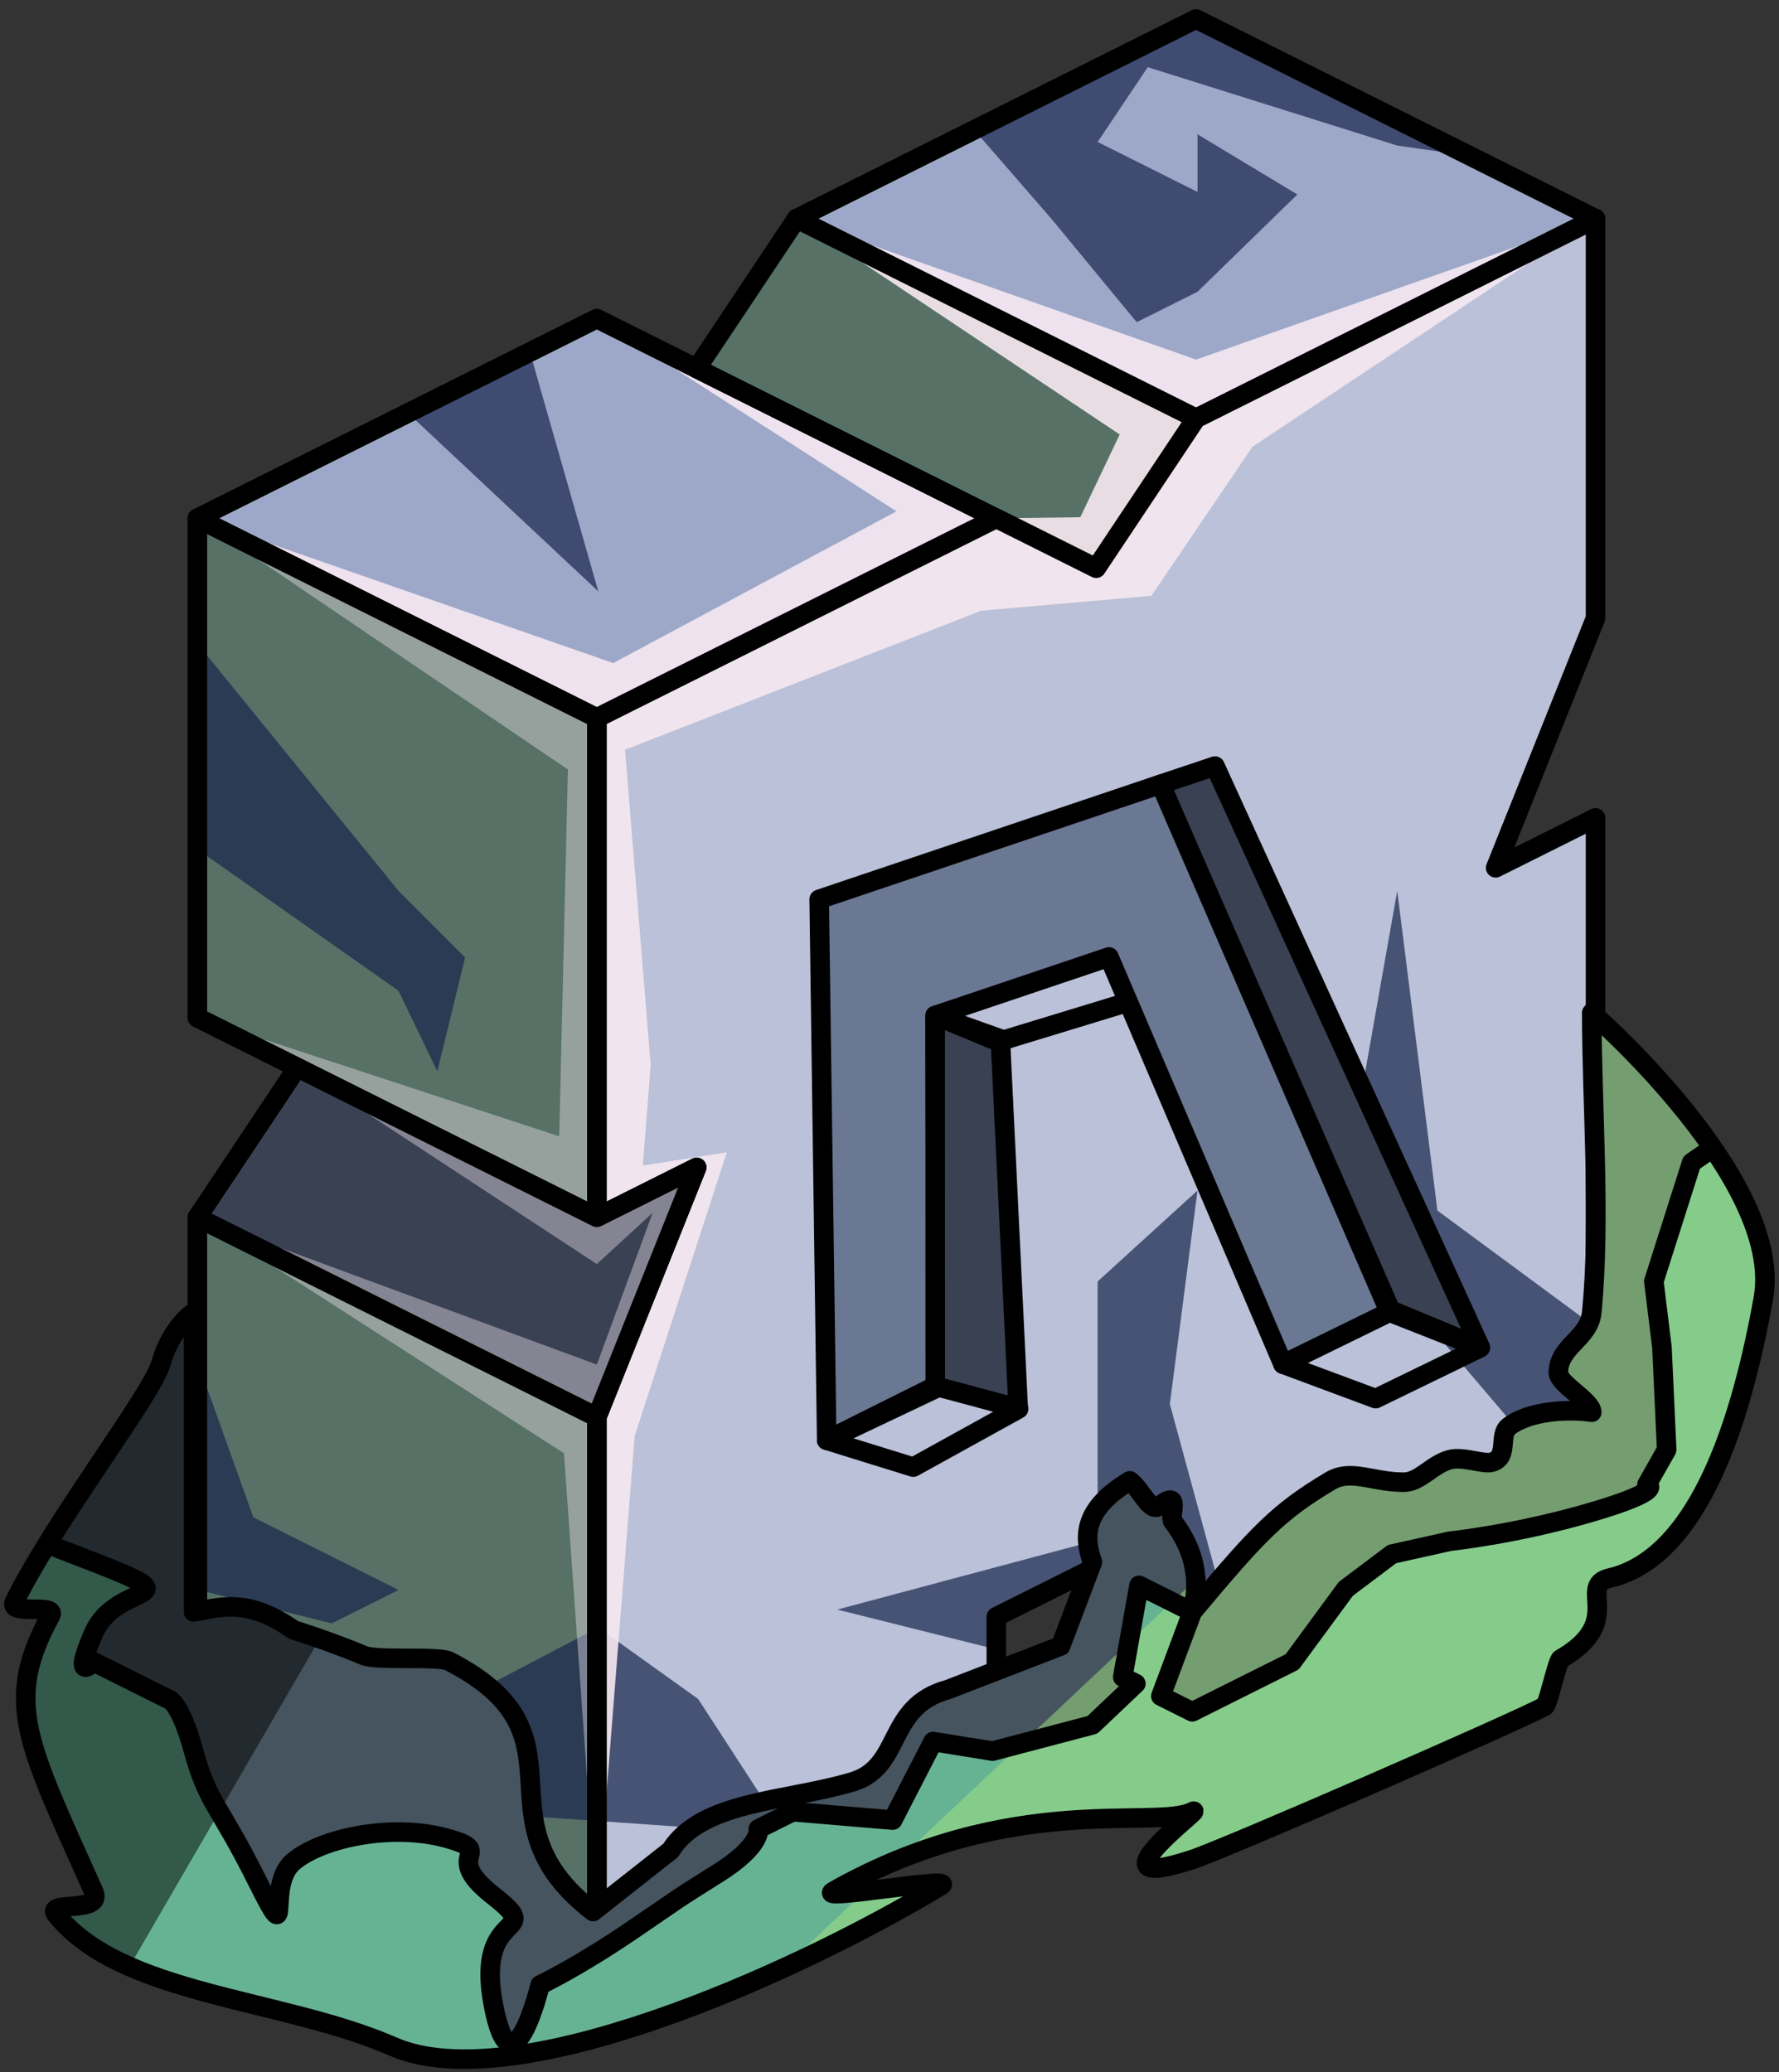 <?xml version="1.0" encoding="UTF-8" standalone="no"?><!DOCTYPE svg PUBLIC "-//W3C//DTD SVG 1.1//EN" "http://www.w3.org/Graphics/SVG/1.1/DTD/svg11.dtd"><svg width="100%" height="100%" viewBox="0 0 91 106" version="1.1" xmlns="http://www.w3.org/2000/svg" xmlns:xlink="http://www.w3.org/1999/xlink" xml:space="preserve" xmlns:serif="http://www.serif.com/" style="fill-rule:evenodd;clip-rule:evenodd;stroke-linecap:round;stroke-linejoin:round;stroke-miterlimit:1.5;"><rect x="0" y="0" width="91" height="106" fill="#333333" stroke="none"/><g id="N_Runestone_grass_runes_1"><g id="F_Runestone_runes_1"><g><g><g><path d="M61.181,0.972l20.434,10.217l-20.434,10.217l-20.434,-10.217l20.434,-10.217Z" style="fill:#9da8c9;"/><clipPath id="_clip1"><path d="M61.181,0.972l20.434,10.217l-20.434,10.217l-20.434,-10.217l20.434,-10.217Z"/></clipPath><g clip-path="url(#_clip1)"><path d="M84.246,69.841l-10.719,-7.911l-2.055,-16.353l-2.977,16.814l10.72,12.6l-15.707,10.328l-3.668,-13.492l1.415,-10.924l-5.109,4.654l0,13.226l-13.317,3.558l10.939,2.74l-11.143,12.484l-6.913,-10.65l-5.108,-3.656l-18.08,9.472l15.264,0.231l12.413,0.867l-4.489,7.71l-30.651,0.962l-2.387,-27.633l7.496,6.469l6.792,1.712l3.425,-1.712l-7.428,-3.714l-4.457,-12.445l-0.848,-23.451l12.733,8.959l1.983,4.117l1.42,-5.819l-3.403,-3.407l-11.817,-14.525l4.26,-17.456l17.774,16.656l-5.109,-17.88l11.545,-5.772l8.889,-4.445l7.848,9.032l4.367,5.295l3.111,-1.556l5.108,-4.977l-5.108,-3.079l0,2.948l-5.109,-2.555l2.564,-3.826l12.762,4.01l7.677,1.101l7.649,10.829l-1.661,12.599l1.661,31.481l7.733,-67.652l-72.438,-2.166l-40.256,53.098l18.116,65.251l76.628,-0.636l7.665,-41.511" style="fill:#17244c;fill-opacity:0.7;"/><path d="M81.615,11.189l-20.434,7.207l-20.434,-7.207l16.528,11.038l-2.016,4.233l-4.295,0.055l-20.434,-10.217l15.326,9.86l-14.488,7.762l-21.272,-7.405l18.954,12.849l-0.446,18.765l-18.508,-6.072l5.108,2.555l15.326,10.054l2.854,-2.621l-2.854,7.762l-20.434,-7.533l18.752,12.069l1.682,23.691l1.935,-24.575l4.714,-14.509l-4.299,0.676l0.404,-5.142l-1.311,-16.128l18.225,-7.116l8.697,-0.76l5.175,-7.629l17.545,-11.662Z" style="fill:#f6e9f1;fill-opacity:0.9;"/></g><path d="M61.181,0.972l20.434,10.217l-20.434,10.217l-20.434,-10.217l20.434,-10.217Z" style="fill:none;stroke:#000;stroke-width:1px;"/><path d="M30.53,16.298l-20.434,10.217l20.434,10.217l20.434,-10.217l-20.434,-10.217" style="fill:#9da8c9;"/><clipPath id="_clip2"><path d="M30.53,16.298l-20.434,10.217l20.434,10.217l20.434,-10.217l-20.434,-10.217"/></clipPath><g clip-path="url(#_clip2)"><path d="M84.246,69.841l-10.719,-7.911l-2.055,-16.353l-2.977,16.814l10.72,12.6l-15.707,10.328l-3.668,-13.492l1.415,-10.924l-5.109,4.654l0,13.226l-13.317,3.558l10.939,2.74l-11.143,12.484l-6.913,-10.65l-5.108,-3.656l-18.08,9.472l15.264,0.231l12.413,0.867l-4.489,7.71l-30.651,0.962l-2.387,-27.633l7.496,6.469l6.792,1.712l3.425,-1.712l-7.428,-3.714l-4.457,-12.445l-0.848,-23.451l12.733,8.959l1.983,4.117l1.42,-5.819l-3.403,-3.407l-11.817,-14.525l4.26,-17.456l17.774,16.656l-5.109,-17.88l11.545,-5.772l8.889,-4.445l7.848,9.032l4.367,5.295l3.111,-1.556l5.108,-4.977l-5.108,-3.079l0,2.948l-5.109,-2.555l2.564,-3.826l12.762,4.01l7.677,1.101l7.649,10.829l-1.661,12.599l1.661,31.481l7.733,-67.652l-72.438,-2.166l-40.256,53.098l18.116,65.251l76.628,-0.636l7.665,-41.511" style="fill:#17244c;fill-opacity:0.7;"/><path d="M81.615,11.189l-20.434,7.207l-20.434,-7.207l16.528,11.038l-2.016,4.233l-4.295,0.055l-20.434,-10.217l15.326,9.86l-14.488,7.762l-21.272,-7.405l18.954,12.849l-0.446,18.765l-18.508,-6.072l5.108,2.555l15.326,10.054l2.854,-2.621l-2.854,7.762l-20.434,-7.533l18.752,12.069l1.682,23.691l1.935,-24.575l4.714,-14.509l-4.299,0.676l0.404,-5.142l-1.311,-16.128l18.225,-7.116l8.697,-0.76l5.175,-7.629l17.545,-11.662Z" style="fill:#f6e9f1;fill-opacity:0.9;"/></g><path d="M30.53,16.298l-20.434,10.217l20.434,10.217l20.434,-10.217l-20.434,-10.217" style="fill:none;stroke:#000;stroke-width:1px;"/><path d="M40.747,11.189l-5.109,7.663l20.435,10.217l5.108,-7.663l-20.434,-10.217Z" style="fill:#577166;"/><clipPath id="_clip3"><path d="M40.747,11.189l-5.109,7.663l20.435,10.217l5.108,-7.663l-20.434,-10.217Z"/></clipPath><g clip-path="url(#_clip3)"><path d="M84.246,69.841l-10.719,-7.911l-2.055,-16.353l-2.977,16.814l10.72,12.6l-15.707,10.328l-3.668,-13.492l1.415,-10.924l-5.109,4.654l0,13.226l-13.317,3.558l10.939,2.74l-11.143,12.484l-6.913,-10.65l-5.108,-3.656l-18.08,9.472l15.264,0.231l12.413,0.867l-4.489,7.71l-30.651,0.962l-2.387,-27.633l7.496,6.469l6.792,1.712l3.425,-1.712l-7.428,-3.714l-4.457,-12.445l-0.848,-23.451l12.733,8.959l1.983,4.117l1.42,-5.819l-3.403,-3.407l-11.817,-14.525l4.26,-17.456l17.774,16.656l-5.109,-17.88l11.545,-5.772l8.889,-4.445l7.848,9.032l4.367,5.295l3.111,-1.556l5.108,-4.977l-5.108,-3.079l0,2.948l-5.109,-2.555l2.564,-3.826l12.762,4.01l7.677,1.101l7.649,10.829l-1.661,12.599l1.661,31.481l7.733,-67.652l-72.438,-2.166l-40.256,53.098l18.116,65.251l76.628,-0.636l7.665,-41.511" style="fill:#17244c;fill-opacity:0.7;"/><path d="M81.615,11.189l-20.434,7.207l-20.434,-7.207l16.528,11.038l-2.016,4.233l-4.295,0.055l-20.434,-10.217l15.326,9.86l-14.488,7.762l-21.272,-7.405l18.954,12.849l-0.446,18.765l-18.508,-6.072l5.108,2.555l15.326,10.054l2.854,-2.621l-2.854,7.762l-20.434,-7.533l18.752,12.069l1.682,23.691l1.935,-24.575l4.714,-14.509l-4.299,0.676l0.404,-5.142l-1.311,-16.128l18.225,-7.116l8.697,-0.76l5.175,-7.629l17.545,-11.662Z" style="fill:#f6e9f1;fill-opacity:0.9;"/></g><path d="M40.747,11.189l-5.109,7.663l20.435,10.217l5.108,-7.663l-20.434,-10.217Z" style="fill:none;stroke:#000;stroke-width:1px;"/><path d="M81.615,11.189l-20.434,10.217l-5.108,7.663l-5.109,-2.554l-20.434,10.217l0,25.542l5.108,-2.554l-5.108,12.771l0,25.543l20.434,-10.217l0,-5.109l5.109,-2.554l5.108,2.554l20.434,-10.217l0,-30.651l-5.108,2.554l5.108,-12.771l0,-20.434" style="fill:#bac1d8;"/><clipPath id="_clip4"><path d="M81.615,11.189l-20.434,10.217l-5.108,7.663l-5.109,-2.554l-20.434,10.217l0,25.542l5.108,-2.554l-5.108,12.771l0,25.543l20.434,-10.217l0,-5.109l5.109,-2.554l5.108,2.554l20.434,-10.217l0,-30.651l-5.108,2.554l5.108,-12.771l0,-20.434"/></clipPath><g clip-path="url(#_clip4)"><path d="M84.246,69.841l-10.719,-7.911l-2.055,-16.353l-2.977,16.814l10.72,12.6l-15.707,10.328l-3.668,-13.492l1.415,-10.924l-5.109,4.654l0,13.226l-13.317,3.558l10.939,2.74l-11.143,12.484l-6.913,-10.65l-5.108,-3.656l-18.08,9.472l15.264,0.231l12.413,0.867l-4.489,7.71l-30.651,0.962l-2.387,-27.633l7.496,6.469l6.792,1.712l3.425,-1.712l-7.428,-3.714l-4.457,-12.445l-0.848,-23.451l12.733,8.959l1.983,4.117l1.42,-5.819l-3.403,-3.407l-11.817,-14.525l4.26,-17.456l17.774,16.656l-5.109,-17.88l11.545,-5.772l8.889,-4.445l7.848,9.032l4.367,5.295l3.111,-1.556l5.108,-4.977l-5.108,-3.079l0,2.948l-5.109,-2.555l2.564,-3.826l12.762,4.01l7.677,1.101l7.649,10.829l-1.661,12.599l1.661,31.481l7.733,-67.652l-72.438,-2.166l-40.256,53.098l18.116,65.251l76.628,-0.636l7.665,-41.511" style="fill:#17244c;fill-opacity:0.7;"/><path d="M81.615,11.189l-20.434,7.207l-20.434,-7.207l16.528,11.038l-2.016,4.233l-4.295,0.055l-20.434,-10.217l15.326,9.86l-14.488,7.762l-21.272,-7.405l18.954,12.849l-0.446,18.765l-18.508,-6.072l5.108,2.555l15.326,10.054l2.854,-2.621l-2.854,7.762l-20.434,-7.533l18.752,12.069l1.682,23.691l1.935,-24.575l4.714,-14.509l-4.299,0.676l0.404,-5.142l-1.311,-16.128l18.225,-7.116l8.697,-0.76l5.175,-7.629l17.545,-11.662Z" style="fill:#f6e9f1;fill-opacity:0.9;"/></g><path d="M81.615,11.189l-20.434,10.217l-5.108,7.663l-5.109,-2.554l-20.434,10.217l0,25.542l5.108,-2.554l-5.108,12.771l0,25.543l20.434,-10.217l0,-5.109l5.109,-2.554l5.108,2.554l20.434,-10.217l0,-30.651l-5.108,2.554l5.108,-12.771l0,-20.434" style="fill:none;stroke:#000;stroke-width:1px;"/><path d="M10.096,26.515l20.434,10.217l0,25.542l-20.434,-10.217l0,-25.542Z" style="fill:#577166;"/><clipPath id="_clip5"><path d="M10.096,26.515l20.434,10.217l0,25.542l-20.434,-10.217l0,-25.542Z"/></clipPath><g clip-path="url(#_clip5)"><path d="M84.246,69.841l-10.719,-7.911l-2.055,-16.353l-2.977,16.814l10.72,12.6l-15.707,10.328l-3.668,-13.492l1.415,-10.924l-5.109,4.654l0,13.226l-13.317,3.558l10.939,2.74l-11.143,12.484l-6.913,-10.65l-5.108,-3.656l-18.08,9.472l15.264,0.231l12.413,0.867l-4.489,7.71l-30.651,0.962l-2.387,-27.633l7.496,6.469l6.792,1.712l3.425,-1.712l-7.428,-3.714l-4.457,-12.445l-0.848,-23.451l12.733,8.959l1.983,4.117l1.42,-5.819l-3.403,-3.407l-11.817,-14.525l4.26,-17.456l17.774,16.656l-5.109,-17.88l11.545,-5.772l8.889,-4.445l7.848,9.032l4.367,5.295l3.111,-1.556l5.108,-4.977l-5.108,-3.079l0,2.948l-5.109,-2.555l2.564,-3.826l12.762,4.01l7.677,1.101l7.649,10.829l-1.661,12.599l1.661,31.481l7.733,-67.652l-72.438,-2.166l-40.256,53.098l18.116,65.251l76.628,-0.636l7.665,-41.511" style="fill:#17244c;fill-opacity:0.7;"/><path d="M81.615,11.189l-20.434,7.207l-20.434,-7.207l16.528,11.038l-2.016,4.233l-4.295,0.055l-20.434,-10.217l15.326,9.86l-14.488,7.762l-21.272,-7.405l18.954,12.849l-0.446,18.765l-18.508,-6.072l5.108,2.555l15.326,10.054l2.854,-2.621l-2.854,7.762l-20.434,-7.533l18.752,12.069l1.682,23.691l1.935,-24.575l4.714,-14.509l-4.299,0.676l0.404,-5.142l-1.311,-16.128l18.225,-7.116l8.697,-0.76l5.175,-7.629l17.545,-11.662Z" style="fill:#f6e9f1;fill-opacity:0.4;"/></g><path d="M10.096,26.515l20.434,10.217l0,25.542l-20.434,-10.217l0,-25.542Z" style="fill:none;stroke:#000;stroke-width:1px;"/><path d="M30.53,98.034l-20.434,-10.217l0,-25.543l20.434,10.217l0,25.543" style="fill:#577166;"/><clipPath id="_clip6"><path d="M30.53,98.034l-20.434,-10.217l0,-25.543l20.434,10.217l0,25.543"/></clipPath><g clip-path="url(#_clip6)"><path d="M84.246,69.841l-10.719,-7.911l-2.055,-16.353l-2.977,16.814l10.72,12.6l-15.707,10.328l-3.668,-13.492l1.415,-10.924l-5.109,4.654l0,13.226l-13.317,3.558l10.939,2.74l-11.143,12.484l-6.913,-10.65l-5.108,-3.656l-18.08,9.472l15.264,0.231l12.413,0.867l-4.489,7.71l-30.651,0.962l-2.387,-27.633l7.496,6.469l6.792,1.712l3.425,-1.712l-7.428,-3.714l-4.457,-12.445l-0.848,-23.451l12.733,8.959l1.983,4.117l1.42,-5.819l-3.403,-3.407l-11.817,-14.525l4.26,-17.456l17.774,16.656l-5.109,-17.88l11.545,-5.772l8.889,-4.445l7.848,9.032l4.367,5.295l3.111,-1.556l5.108,-4.977l-5.108,-3.079l0,2.948l-5.109,-2.555l2.564,-3.826l12.762,4.01l7.677,1.101l7.649,10.829l-1.661,12.599l1.661,31.481l7.733,-67.652l-72.438,-2.166l-40.256,53.098l18.116,65.251l76.628,-0.636l7.665,-41.511" style="fill:#17244c;fill-opacity:0.7;"/><path d="M81.615,11.189l-20.434,7.207l-20.434,-7.207l16.528,11.038l-2.016,4.233l-4.295,0.055l-20.434,-10.217l15.326,9.86l-14.488,7.762l-21.272,-7.405l18.954,12.849l-0.446,18.765l-18.508,-6.072l5.108,2.555l15.326,10.054l2.854,-2.621l-2.854,7.762l-20.434,-7.533l18.752,12.069l1.682,23.691l1.935,-24.575l4.714,-14.509l-4.299,0.676l0.404,-5.142l-1.311,-16.128l18.225,-7.116l8.697,-0.76l5.175,-7.629l17.545,-11.662Z" style="fill:#f6e9f1;fill-opacity:0.4;"/></g><path d="M30.53,98.034l-20.434,-10.217l0,-25.543l20.434,10.217l0,25.543" style="fill:none;stroke:#000;stroke-width:1px;"/><path d="M10.096,52.057l5.108,2.555l-5.108,7.662l20.434,10.217l5.108,-12.771l-5.108,2.554l-20.434,-10.217Z" style="fill:#394153;"/><clipPath id="_clip7"><path d="M10.096,52.057l5.108,2.555l-5.108,7.662l20.434,10.217l5.108,-12.771l-5.108,2.554l-20.434,-10.217Z"/></clipPath><g clip-path="url(#_clip7)"><path d="M81.615,11.189l-20.434,7.207l-20.434,-7.207l16.528,11.038l-2.016,4.233l-4.295,0.055l-20.434,-10.217l15.326,9.86l-14.488,7.762l-21.272,-7.405l18.954,12.849l-0.446,18.765l-18.508,-6.072l5.108,2.555l15.326,10.054l2.854,-2.621l-2.854,7.762l-20.434,-7.533l18.752,12.069l1.682,23.691l1.935,-24.575l4.714,-14.509l-4.299,0.676l0.404,-5.142l-1.311,-16.128l18.225,-7.116l8.697,-0.76l5.175,-7.629l17.545,-11.662Z" style="fill:#f6e9f1;fill-opacity:0.4;"/></g><path d="M10.096,52.057l5.108,2.555l-5.108,7.662l20.434,10.217l5.108,-12.771l-5.108,2.554l-20.434,-10.217Z" style="fill:none;stroke:#000;stroke-width:1px;"/></g></g></g></g><g><path d="M59.368,40.121l11.758,26.894l4.593,1.906l-13.569,-29.731l-2.782,0.931Z" style="fill:#394153;stroke:#000;stroke-width:1px;"/><path d="M59.712,50.654l-8.371,2.553l-3.506,-1.256l11.642,-3.923l0.235,2.626Z" style="fill:none;stroke:#000;stroke-width:1px;"/><path d="M65.628,69.786l4.739,1.763l5.349,-2.599l-4.644,-1.827l-5.444,2.663Z" style="fill:none;stroke:#000;stroke-width:1px;"/><path d="M42.288,73.679l-0.385,-27.673l17.465,-5.885l11.704,27.002l-5.444,2.663l-8.902,-20.831l-8.891,2.996l0.058,19.066l-5.605,2.662Z" style="fill:#6a7894;stroke:#000;stroke-width:1px;"/><path d="M46.714,75.053l-4.426,-1.374l5.659,-2.824l4.157,1.221l-5.39,2.977Z" style="fill:none;stroke:#000;stroke-width:1px;"/><path d="M47.835,51.951l3.343,1.385l0.906,18.708l-4.244,-1.135l-0.005,-18.958" style="fill:#394153;stroke:#000;stroke-width:1px;"/></g><path d="M81.422,51.812c0,0 9.856,8.576 8.777,14.605c-1.079,6.029 -3.23,13.233 -7.853,14.308c-1.72,0.4 0.847,2.21 -2.513,4.143c-0.176,0.102 -0.634,2.32 -0.822,2.423c-1.408,0.769 -16.227,7.243 -18.023,7.837c-5.677,1.875 0.863,-2.887 0,-2.448c-1.868,0.948 -9.278,-1.077 -18.369,4.076c-0.899,0.509 6.363,-0.802 5.509,-0.289c-7.774,4.667 -21.895,10.899 -28.008,8.234c-5.758,-2.509 -13.905,-2.609 -17.244,-6.762c-0.596,-0.741 2.436,-0.008 1.918,-1.168c-3.422,-7.661 -4.631,-9.677 -2.212,-14.113c0.371,-0.679 -2.212,0.032 -1.838,-0.725c2.07,-4.177 7.028,-10.584 7.483,-12.178c0.538,-1.881 1.676,-2.618 1.676,-2.618l0,15.326c1.438,-0.258 2.786,-0.71 5.108,0.915c1.38,0.442 2.569,0.879 3.599,1.312c0.67,0.282 3.818,0.012 4.361,0.291c7.442,3.83 1.155,8.023 7.366,12.807l3.965,-3.125c1.597,-2.547 5.901,-2.496 9.298,-3.506c2.588,-0.77 1.704,-3.863 4.891,-4.725l5.764,-2.227l1.624,-4.296c-0.488,-1.368 -0.423,-2.744 1.911,-4.154c0.586,0.424 1.04,1.66 1.515,1.284c1.151,-0.91 0.485,0.521 0.685,0.783c1.154,1.508 1.415,3.058 0.998,4.641c3.435,-4.107 4.415,-5.117 7.045,-6.695c1.078,-0.647 2.155,0.061 3.775,0.057c0.822,-0.002 1.431,-0.894 2.328,-1.148c0.698,-0.197 1.723,0.252 2.178,0.123c0.902,-0.256 0.306,-1.397 0.876,-1.83c1.052,-0.799 3.031,-0.906 4.232,-0.724c0.004,-0.567 -1.712,-1.456 -1.709,-2.023c0.008,-1.368 1.578,-1.739 1.709,-3.086c0.467,-4.782 0.007,-10.451 0,-15.325Z" style="fill:#45545e;"/><clipPath id="_clip8"><path d="M81.422,51.812c0,0 9.856,8.576 8.777,14.605c-1.079,6.029 -3.23,13.233 -7.853,14.308c-1.72,0.4 0.847,2.21 -2.513,4.143c-0.176,0.102 -0.634,2.32 -0.822,2.423c-1.408,0.769 -16.227,7.243 -18.023,7.837c-5.677,1.875 0.863,-2.887 0,-2.448c-1.868,0.948 -9.278,-1.077 -18.369,4.076c-0.899,0.509 6.363,-0.802 5.509,-0.289c-7.774,4.667 -21.895,10.899 -28.008,8.234c-5.758,-2.509 -13.905,-2.609 -17.244,-6.762c-0.596,-0.741 2.436,-0.008 1.918,-1.168c-3.422,-7.661 -4.631,-9.677 -2.212,-14.113c0.371,-0.679 -2.212,0.032 -1.838,-0.725c2.07,-4.177 7.028,-10.584 7.483,-12.178c0.538,-1.881 1.676,-2.618 1.676,-2.618l0,15.326c1.438,-0.258 2.786,-0.71 5.108,0.915c1.38,0.442 2.569,0.879 3.599,1.312c0.67,0.282 3.818,0.012 4.361,0.291c7.442,3.83 1.155,8.023 7.366,12.807l3.965,-3.125c1.597,-2.547 5.901,-2.496 9.298,-3.506c2.588,-0.77 1.704,-3.863 4.891,-4.725l5.764,-2.227l1.624,-4.296c-0.488,-1.368 -0.423,-2.744 1.911,-4.154c0.586,0.424 1.04,1.66 1.515,1.284c1.151,-0.91 0.485,0.521 0.685,0.783c1.154,1.508 1.415,3.058 0.998,4.641c3.435,-4.107 4.415,-5.117 7.045,-6.695c1.078,-0.647 2.155,0.061 3.775,0.057c0.822,-0.002 1.431,-0.894 2.328,-1.148c0.698,-0.197 1.723,0.252 2.178,0.123c0.902,-0.256 0.306,-1.397 0.876,-1.83c1.052,-0.799 3.031,-0.906 4.232,-0.724c0.004,-0.567 -1.712,-1.456 -1.709,-2.023c0.008,-1.368 1.578,-1.739 1.709,-3.086c0.467,-4.782 0.007,-10.451 0,-15.325Z"/></clipPath><g clip-path="url(#_clip8)"><path d="M84.485,46.257l19.321,40.311l-81.441,30.799l53.134,-50.06l3.663,-22.266l5.323,1.216Z" style="fill:#a4e783;fill-opacity:0.5;"/><path d="M91.639,56.92c0.018,-1.107 -5.108,2.554 -5.108,2.554l-1.934,6.076l0.416,3.383l0.241,5.229l-1.006,1.779c0,0 1.052,0.274 -2.826,1.413c-3.878,1.14 -7.244,1.487 -7.244,1.487l-2.973,0.661l-2.363,1.779l-2.746,3.736l-5.108,2.554l-1.609,-0.804l1.609,-4.304l-2.724,-1.362l-0.834,4.691l0.672,0.336l-2.223,2.11l-5.108,1.344l-3.042,-0.49l-2.067,4.019l-5.108,-0.431l-1.763,0.881c0,0 0.222,0.84 -2.102,2.295c-2.323,1.455 -1.595,1.007 -4.395,2.911c-2.801,1.904 -4.665,2.776 -4.665,2.776c0,0 -1.458,6.016 -2.401,0.976c-0.943,-5.04 2.791,-3.36 0,-5.544c-2.791,-2.184 0.323,-2.196 -2.41,-2.946c-2.733,-0.75 -6.328,-0.032 -7.807,1.205c-1.478,1.237 0.073,4.843 -1.879,0.94c-1.952,-3.903 -2.491,-3.903 -3.229,-6.592c-0.739,-2.688 -1.332,-2.677 -1.332,-2.677l-1.21,-0.604l-2.567,-1.284c0,0 -1.178,1.205 0,-1.483c1.178,-2.688 5.374,-1.539 0,-3.625c-5.374,-2.087 -6.549,-2.589 -9.07,-0.574c-2.521,2.015 -4.287,-5.036 -3.404,9.662c0.883,14.698 -12.459,17.358 5.805,23.337c18.264,5.978 13.398,8.655 32.212,5.888c18.814,-2.766 20.479,-2.43 30.651,-7.806c10.172,-5.377 11.475,1.089 21.912,-11.889c10.437,-12.977 10.37,-9.811 13.848,-18.618c3.477,-8.808 7.915,-10.992 5.108,-14.184c-2.807,-3.192 -10.235,-7.697 -10.217,-8.805Z" style="fill:#66b394;"/><clipPath id="_clip9"><path d="M91.639,56.92c0.018,-1.107 -5.108,2.554 -5.108,2.554l-1.934,6.076l0.416,3.383l0.241,5.229l-1.006,1.779c0,0 1.052,0.274 -2.826,1.413c-3.878,1.14 -7.244,1.487 -7.244,1.487l-2.973,0.661l-2.363,1.779l-2.746,3.736l-5.108,2.554l-1.609,-0.804l1.609,-4.304l-2.724,-1.362l-0.834,4.691l0.672,0.336l-2.223,2.11l-5.108,1.344l-3.042,-0.49l-2.067,4.019l-5.108,-0.431l-1.763,0.881c0,0 0.222,0.84 -2.102,2.295c-2.323,1.455 -1.595,1.007 -4.395,2.911c-2.801,1.904 -4.665,2.776 -4.665,2.776c0,0 -1.458,6.016 -2.401,0.976c-0.943,-5.04 2.791,-3.36 0,-5.544c-2.791,-2.184 0.323,-2.196 -2.41,-2.946c-2.733,-0.75 -6.328,-0.032 -7.807,1.205c-1.478,1.237 0.073,4.843 -1.879,0.94c-1.952,-3.903 -2.491,-3.903 -3.229,-6.592c-0.739,-2.688 -1.332,-2.677 -1.332,-2.677l-1.21,-0.604l-2.567,-1.284c0,0 -1.178,1.205 0,-1.483c1.178,-2.688 5.374,-1.539 0,-3.625c-5.374,-2.087 -6.549,-2.589 -9.07,-0.574c-2.521,2.015 -4.287,-5.036 -3.404,9.662c0.883,14.698 -12.459,17.358 5.805,23.337c18.264,5.978 13.398,8.655 32.212,5.888c18.814,-2.766 20.479,-2.43 30.651,-7.806c10.172,-5.377 11.475,1.089 21.912,-11.889c10.437,-12.977 10.37,-9.811 13.848,-18.618c3.477,-8.808 7.915,-10.992 5.108,-14.184c-2.807,-3.192 -10.235,-7.697 -10.217,-8.805Z"/></clipPath><g clip-path="url(#_clip9)"><path d="M84.485,46.257l19.321,40.311l-81.441,30.799l53.134,-50.06l3.663,-22.266l5.323,1.216Z" style="fill:#a4e783;fill-opacity:0.5;"/></g><path d="M91.639,56.92c0.018,-1.107 -5.108,2.554 -5.108,2.554l-1.934,6.076l0.416,3.383l0.241,5.229l-1.006,1.779c0,0 1.052,0.274 -2.826,1.413c-3.878,1.14 -7.244,1.487 -7.244,1.487l-2.973,0.661l-2.363,1.779l-2.746,3.736l-5.108,2.554l-1.609,-0.804l1.609,-4.304l-2.724,-1.362l-0.834,4.691l0.672,0.336l-2.223,2.11l-5.108,1.344l-3.042,-0.49l-2.067,4.019l-5.108,-0.431l-1.763,0.881c0,0 0.222,0.84 -2.102,2.295c-2.323,1.455 -1.595,1.007 -4.395,2.911c-2.801,1.904 -4.665,2.776 -4.665,2.776c0,0 -1.458,6.016 -2.401,0.976c-0.943,-5.04 2.791,-3.36 0,-5.544c-2.791,-2.184 0.323,-2.196 -2.41,-2.946c-2.733,-0.75 -6.328,-0.032 -7.807,1.205c-1.478,1.237 0.073,4.843 -1.879,0.94c-1.952,-3.903 -2.491,-3.903 -3.229,-6.592c-0.739,-2.688 -1.332,-2.677 -1.332,-2.677l-1.21,-0.604l-2.567,-1.284c0,0 -1.178,1.205 0,-1.483c1.178,-2.688 5.374,-1.539 0,-3.625c-5.374,-2.087 -6.549,-2.589 -9.07,-0.574c-2.521,2.015 -4.287,-5.036 -3.404,9.662c0.883,14.698 -12.459,17.358 5.805,23.337c18.264,5.978 13.398,8.655 32.212,5.888c18.814,-2.766 20.479,-2.43 30.651,-7.806c10.172,-5.377 11.475,1.089 21.912,-11.889c10.437,-12.977 10.37,-9.811 13.848,-18.618c3.477,-8.808 7.915,-10.992 5.108,-14.184c-2.807,-3.192 -10.235,-7.697 -10.217,-8.805Z" style="fill:none;stroke:#000;stroke-width:1px;"/><path d="M21.005,75.819l-19.492,33.589l-12.859,-32.779c0,0 18.886,-21.303 20.434,-19.585c1.548,1.718 11.917,18.775 11.917,18.775Z" style="fill-opacity:0.5;"/></g><path d="M81.422,51.812c0,0 9.856,8.576 8.777,14.605c-1.079,6.029 -3.23,13.233 -7.853,14.308c-1.72,0.4 0.847,2.21 -2.513,4.143c-0.176,0.102 -0.634,2.32 -0.822,2.423c-1.408,0.769 -16.227,7.243 -18.023,7.837c-5.677,1.875 0.863,-2.887 0,-2.448c-1.868,0.948 -9.278,-1.077 -18.369,4.076c-0.899,0.509 6.363,-0.802 5.509,-0.289c-7.774,4.667 -21.895,10.899 -28.008,8.234c-5.758,-2.509 -13.905,-2.609 -17.244,-6.762c-0.596,-0.741 2.436,-0.008 1.918,-1.168c-3.422,-7.661 -4.631,-9.677 -2.212,-14.113c0.371,-0.679 -2.212,0.032 -1.838,-0.725c2.07,-4.177 7.028,-10.584 7.483,-12.178c0.538,-1.881 1.676,-2.618 1.676,-2.618l0,15.326c1.438,-0.258 2.786,-0.71 5.108,0.915c1.38,0.442 2.569,0.879 3.599,1.312c0.67,0.282 3.818,0.012 4.361,0.291c7.442,3.83 1.155,8.023 7.366,12.807l3.965,-3.125c1.597,-2.547 5.901,-2.496 9.298,-3.506c2.588,-0.77 1.704,-3.863 4.891,-4.725l5.764,-2.227l1.624,-4.296c-0.488,-1.368 -0.423,-2.744 1.911,-4.154c0.586,0.424 1.04,1.66 1.515,1.284c1.151,-0.91 0.485,0.521 0.685,0.783c1.154,1.508 1.415,3.058 0.998,4.641c3.435,-4.107 4.415,-5.117 7.045,-6.695c1.078,-0.647 2.155,0.061 3.775,0.057c0.822,-0.002 1.431,-0.894 2.328,-1.148c0.698,-0.197 1.723,0.252 2.178,0.123c0.902,-0.256 0.306,-1.397 0.876,-1.83c1.052,-0.799 3.031,-0.906 4.232,-0.724c0.004,-0.567 -1.712,-1.456 -1.709,-2.023c0.008,-1.368 1.578,-1.739 1.709,-3.086c0.467,-4.782 0.007,-10.451 0,-15.325Z" style="fill:none;stroke:#000;stroke-width:1px;"/></g></svg>
